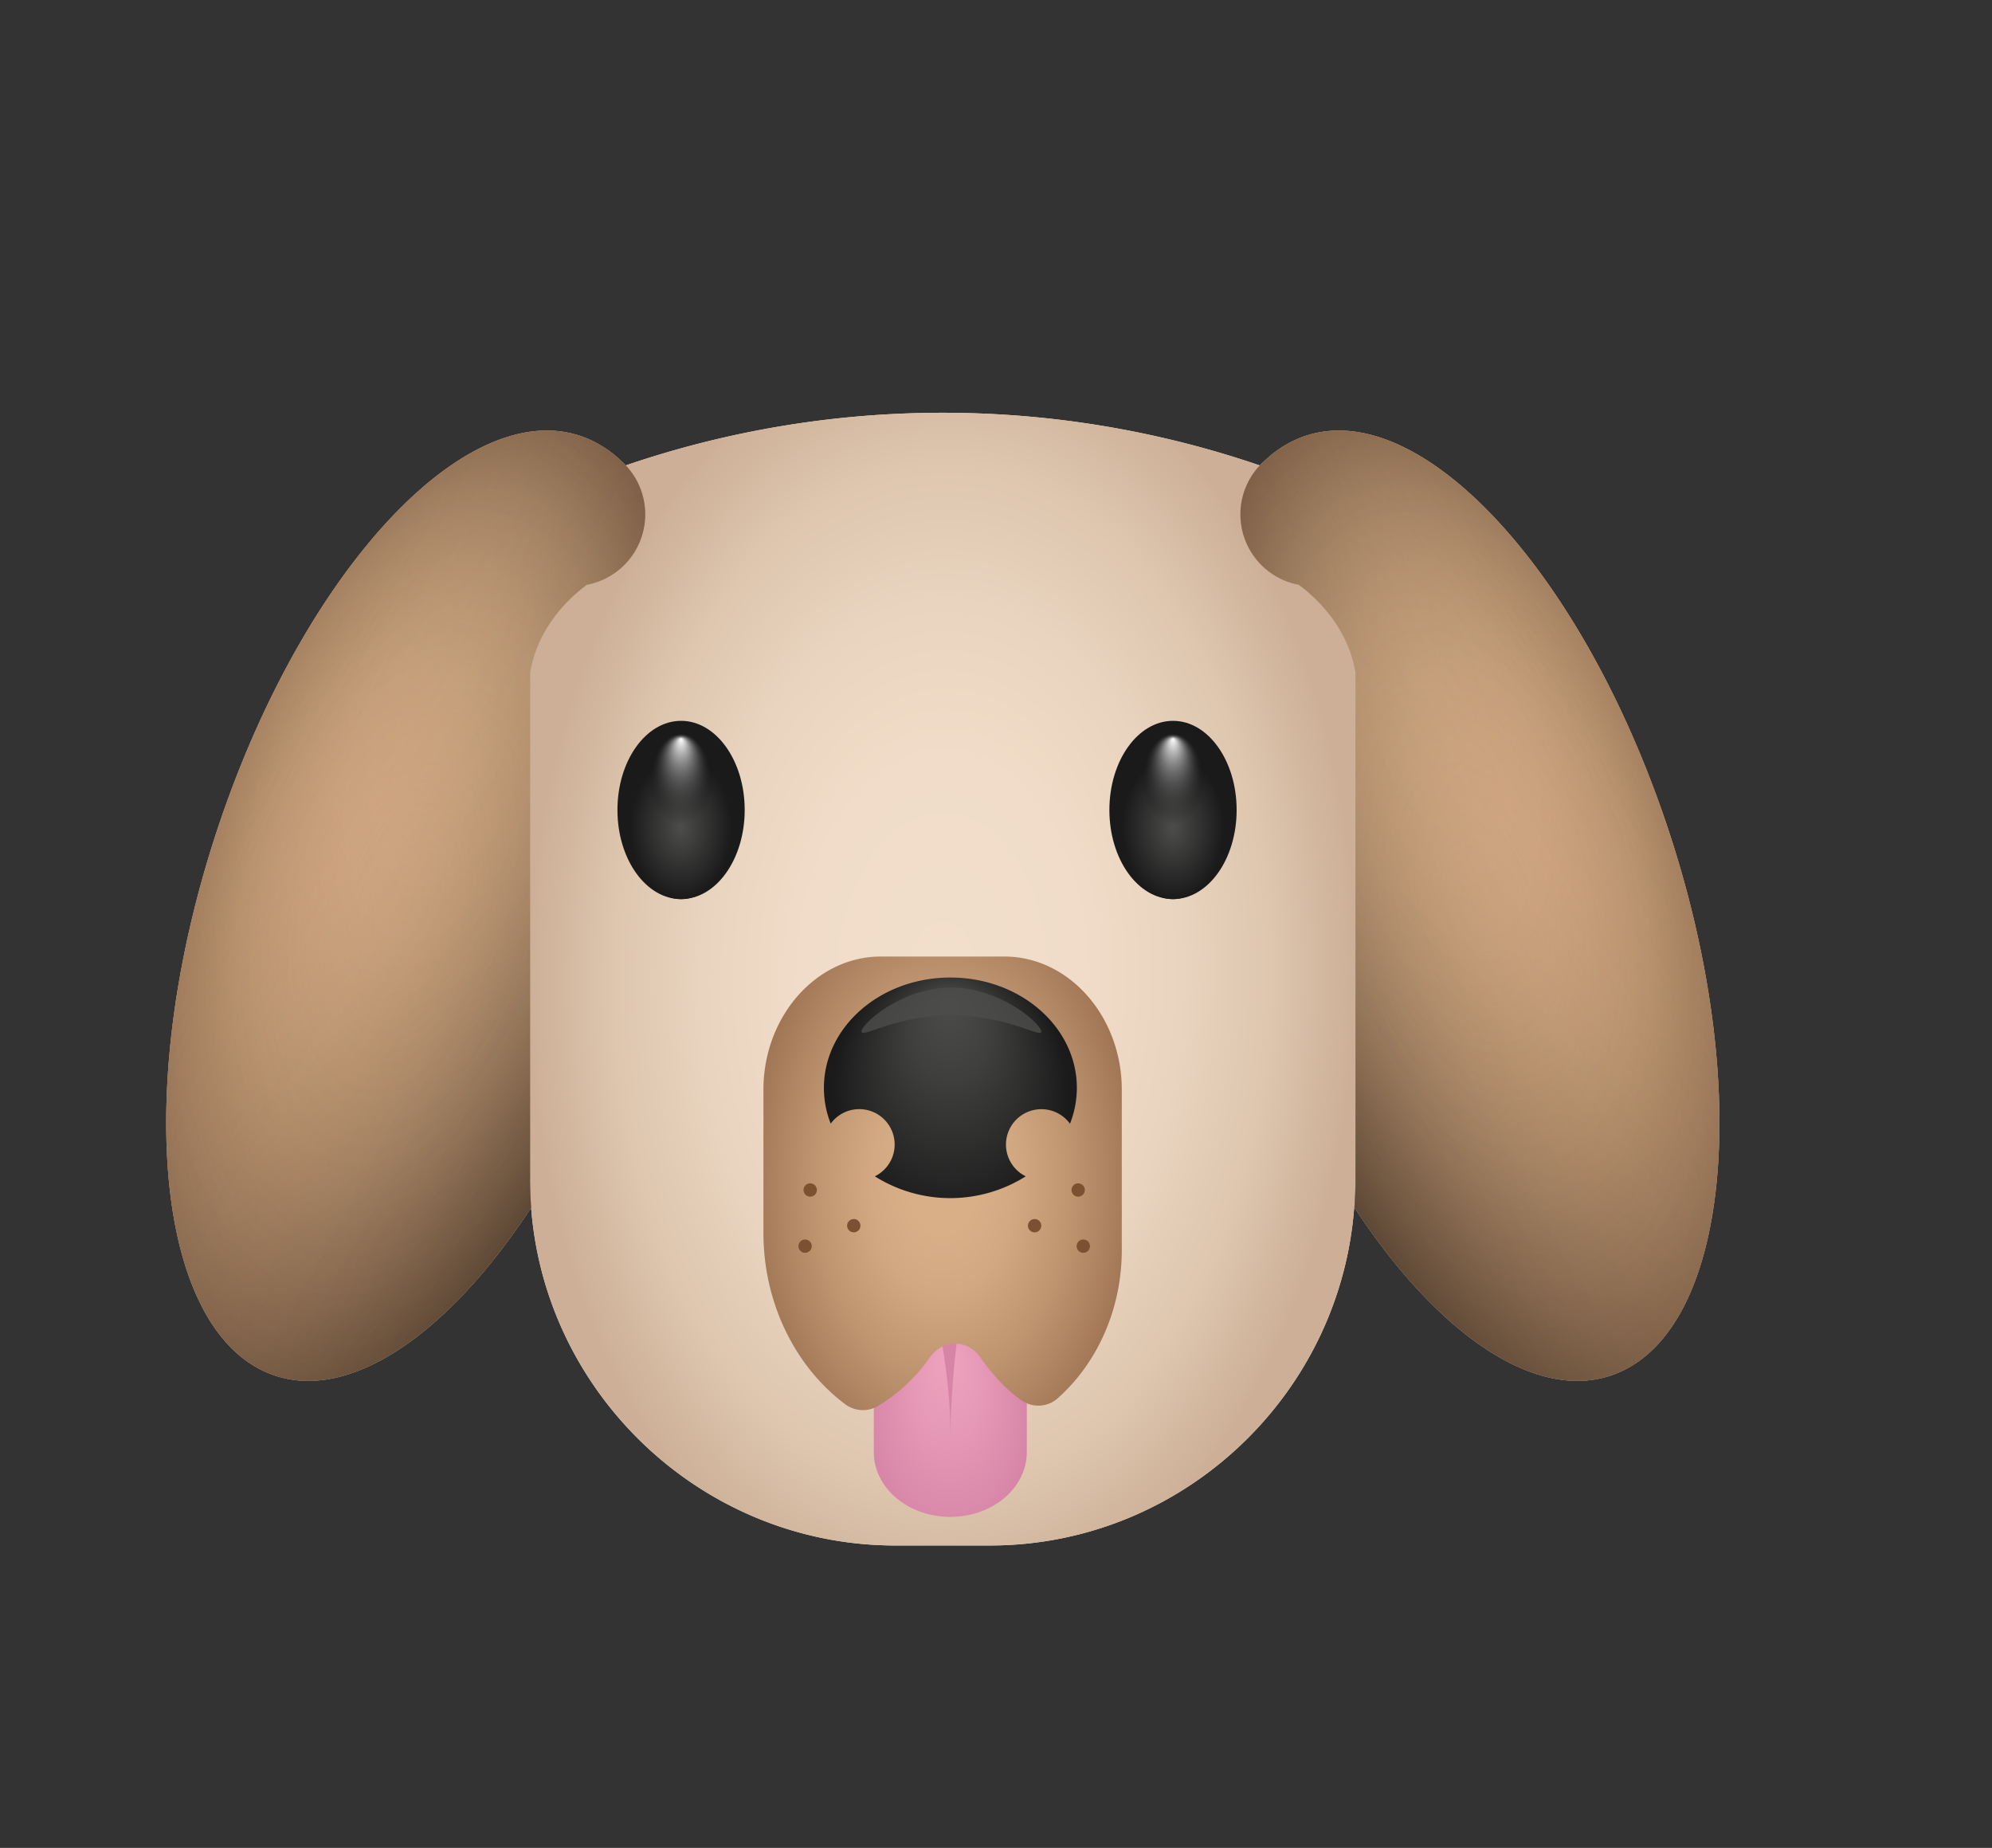 <svg xmlns="http://www.w3.org/2000/svg" xmlns:xlink="http://www.w3.org/1999/xlink" viewBox="0 0 847.52 786.12"><rect x="0" y="0" width="847.52" height="786.12" fill="#333333" stroke="none"/><defs><style>.cls-1{fill:#f2dfcb;}.cls-2{fill:url(#radial-gradient);}.cls-3{fill:#efa3be;}.cls-4{fill:url(#radial-gradient-2);}.cls-5{fill:#d685a6;}.cls-6{fill:url(#radial-gradient-3);}.cls-7{fill:url(#radial-gradient-4);}.cls-8{fill:#1a1a1a;}.cls-9{fill:url(#radial-gradient-5);}.cls-10{fill:url(#radial-gradient-6);}.cls-11{fill:url(#radial-gradient-7);}.cls-12{fill:url(#radial-gradient-8);}.cls-13{fill:#4c4c4b;opacity:0.8;}.cls-14{fill:#7c5131;}.cls-15{fill:#d8af87;}.cls-16{fill:url(#radial-gradient-9);}.cls-17{fill:url(#radial-gradient-10);}.cls-18{fill:url(#linear-gradient);}.cls-19{fill:url(#radial-gradient-11);}.cls-20{fill:url(#radial-gradient-12);}.cls-21{fill:url(#linear-gradient-2);}</style><radialGradient id="radial-gradient" cx="401.05" cy="416.53" r="175.8" gradientTransform="matrix(1, 0.01, -0.02, 1.56, 8.16, -238.47)" gradientUnits="userSpaceOnUse"><stop offset="0" stop-color="#f2dfcb"/><stop offset="0.34" stop-color="#f0dcc8"/><stop offset="0.58" stop-color="#e9d4bf"/><stop offset="0.79" stop-color="#dec6af"/><stop offset="0.98" stop-color="#ceb299"/><stop offset="1" stop-color="#ccaf96"/></radialGradient><radialGradient id="radial-gradient-2" cx="404.57" cy="601.52" fx="375.905" r="52.36" gradientTransform="matrix(0.01, 1, -0.68, 0.01, 808.79, 193.89)" gradientUnits="userSpaceOnUse"><stop offset="0" stop-color="#efa3be"/><stop offset="0.38" stop-color="#e79ab7"/><stop offset="0.97" stop-color="#d685a6"/></radialGradient><radialGradient id="radial-gradient-3" cx="401.05" cy="503.4" r="86.95" gradientTransform="translate(0 -273.39) scale(1 1.54)" gradientUnits="userSpaceOnUse"><stop offset="0.17" stop-color="#d8af87"/><stop offset="0.36" stop-color="#d1a881"/><stop offset="0.64" stop-color="#be946f"/><stop offset="0.97" stop-color="#9e7353"/><stop offset="1" stop-color="#9b7050"/></radialGradient><radialGradient id="radial-gradient-4" cx="404.32" cy="462.79" fy="428.885" r="50.49" gradientTransform="translate(0 -63.13) scale(1 1.14)" gradientUnits="userSpaceOnUse"><stop offset="0" stop-color="#4c4c4b"/><stop offset="0.34" stop-color="#3f3f3e"/><stop offset="0.96" stop-color="#1c1c1c"/><stop offset="1" stop-color="#1a1a1a"/></radialGradient><radialGradient id="radial-gradient-5" cx="289.77" cy="326.17" r="21.61" gradientTransform="translate(0 -104.63) scale(1 1.4)" gradientUnits="userSpaceOnUse"><stop offset="0.02" stop-color="#4c4c4b"/><stop offset="1" stop-color="#1a1a1a"/></radialGradient><radialGradient id="radial-gradient-6" cx="289.77" cy="311.34" fy="299.184" r="13.82" gradientTransform="translate(0 -104.63) scale(1 1.4)" gradientUnits="userSpaceOnUse"><stop offset="0" stop-color="#fff"/><stop offset="1" stop-opacity="0"/></radialGradient><radialGradient id="radial-gradient-7" cx="499.07" cy="326.17" r="21.61" xlink:href="#radial-gradient-5"/><radialGradient id="radial-gradient-8" cx="499.07" cy="311.34" r="13.82" xlink:href="#radial-gradient-6"/><radialGradient id="radial-gradient-9" cx="172.61" cy="385.3" fy="334.761" r="107.97" gradientTransform="matrix(0.97, 0.25, -0.52, 1.98, 205.84, -420.93)" gradientUnits="userSpaceOnUse"><stop offset="0" stop-color="#d8af87"/><stop offset="0.35" stop-color="#d5ab84"/><stop offset="0.66" stop-color="#cca179"/><stop offset="0.96" stop-color="#bd8e68"/><stop offset="1" stop-color="#ba8b65"/></radialGradient><radialGradient id="radial-gradient-10" cx="172.61" cy="385.3" r="160.07" gradientTransform="translate(174.99 -338.15) rotate(13.99) scale(1 1.82)" gradientUnits="userSpaceOnUse"><stop offset="0" stop-color="#d8af87" stop-opacity="0"/><stop offset="1" stop-opacity="0.6"/></radialGradient><linearGradient id="linear-gradient" x1="101.23" y1="340.56" x2="277.74" y2="438.46" gradientUnits="userSpaceOnUse"><stop offset="0" stop-color="#d8af87" stop-opacity="0"/><stop offset="1" stop-opacity="0.4"/></linearGradient><radialGradient id="radial-gradient-11" cx="376.61" cy="385.3" fy="334.761" r="107.97" gradientTransform="matrix(-0.97, 0.25, 0.52, 1.98, 793.74, -472.73)" xlink:href="#radial-gradient-9"/><radialGradient id="radial-gradient-12" cx="376.61" cy="385.3" r="160.07" gradientTransform="matrix(-0.97, 0.24, 0.44, 1.77, 825.22, -387.48)" xlink:href="#radial-gradient-10"/><linearGradient id="linear-gradient-2" x1="305.23" y1="340.56" x2="481.74" y2="438.46" gradientTransform="matrix(-1, 0, 0, 1, 1006.26, 0)" xlink:href="#linear-gradient"/></defs><title>doggy_EMOJI</title><g id="features"><path class="cls-1" d="M421.13,657.47H381c-85.5,0-155.46-70-155.46-155.46V228.89a25.39,25.39,0,0,1,25.32-25.31,417.17,417.17,0,0,1,300.45,0A25.9,25.9,0,0,1,569.16,211a25.23,25.23,0,0,1,7.43,17.87V502C576.59,587.51,506.63,657.47,421.13,657.47Z"/><path class="cls-2" d="M421.13,657.47H381c-85.5,0-155.46-70-155.46-155.46V228.89a25.39,25.39,0,0,1,25.32-25.31,417.17,417.17,0,0,1,300.45,0A25.9,25.9,0,0,1,569.16,211a25.23,25.23,0,0,1,7.43,17.87V502C576.59,587.51,506.63,657.47,421.13,657.47Z"/><path class="cls-3" d="M371.8,532.79v85c0,15.19,14.56,27.5,32.52,27.5s32.52-12.31,32.52-27.5v-85Z"/><path class="cls-4" d="M371.8,532.79v85c0,15.19,14.56,27.5,32.52,27.5s32.52-12.31,32.52-27.5v-85Z"/><path class="cls-5" d="M391.61,532.79s13.16,40.12,12.71,79.21c0,0,.52-74.44,17.44-79Z"/><path class="cls-6" d="M427.34,406.92H374.76c-27.47,0-49.95,25.52-49.95,56.7V524.4c0,30.29,13.77,57.09,34.54,72.79a12.6,12.6,0,0,0,14.34.85,72.35,72.35,0,0,0,21.9-20.53c5.54-7.92,16.11-7.87,21.62.07,4.49,6.48,10.32,13.21,17.46,18.17a12.41,12.41,0,0,0,15.61-1.15c16.42-14.7,27-37.46,27-62.9V463.62C477.29,432.44,454.82,406.92,427.34,406.92Z"/><path class="cls-7" d="M428,486.94a15.07,15.07,0,0,1,27.24-8.9,41.54,41.54,0,0,0,2.92-15.25c0-25.92-24.09-46.94-53.81-46.94s-53.81,21-53.81,46.94A41.33,41.33,0,0,0,353.43,478a15.06,15.06,0,1,1,18.78,22.42,60.23,60.23,0,0,0,64.21,0A15.05,15.05,0,0,1,428,486.94Z"/><ellipse class="cls-8" cx="289.77" cy="344.57" rx="27.07" ry="37.92"/><ellipse class="cls-9" cx="289.77" cy="352.23" rx="21.61" ry="30.26"/><ellipse class="cls-10" cx="289.77" cy="331.46" rx="13.82" ry="19.35"/><ellipse class="cls-8" cx="499.07" cy="344.57" rx="27.07" ry="37.92"/><ellipse class="cls-11" cx="499.07" cy="352.23" rx="21.61" ry="30.26"/><ellipse class="cls-12" cx="499.07" cy="331.46" rx="13.82" ry="19.35"/><path class="cls-13" d="M443,439.11c-1,2.08-15.15-7.2-38.36-7.14-23,0-37.08,9.25-38.07,7.14-1.15-2.44,16-18.72,37.56-19C426.3,419.9,444.16,436.67,443,439.11Z"/><circle class="cls-14" cx="344.71" cy="506.24" r="2.84"/><circle class="cls-14" cx="342.53" cy="530.13" r="2.84"/><circle class="cls-14" cx="363.24" cy="521.42" r="2.84"/><circle class="cls-14" cx="458.72" cy="506.24" r="2.84"/><circle class="cls-14" cx="460.9" cy="530.13" r="2.84"/><circle class="cls-14" cx="440.19" cy="521.42" r="2.84"/><path class="cls-15" d="M274.51,218.83A30.38,30.38,0,0,0,264.2,196a47.45,47.45,0,0,0-14.4-9.47c-48.62-20.2-118.43,52.41-155.93,162.19S65.38,563.87,114,584.07c33.13,13.76,76.09-15.56,112-70.36-.29-3.87-.45-7.77-.45-11.7V286.17c3.3-19.92,17.39-32.44,24.12-37.39A30.47,30.47,0,0,0,274.51,218.83Z"/><path class="cls-16" d="M274.51,218.83A30.38,30.38,0,0,0,264.2,196a47.45,47.45,0,0,0-14.4-9.47c-48.62-20.2-118.43,52.41-155.93,162.19S65.38,563.87,114,584.07c33.13,13.76,76.09-15.56,112-70.36-.29-3.87-.45-7.77-.45-11.7V286.17c3.3-19.92,17.39-32.44,24.12-37.39A30.47,30.47,0,0,0,274.51,218.83Z"/><path class="cls-17" d="M274.51,218.83A30.38,30.38,0,0,0,264.2,196a47.45,47.45,0,0,0-14.4-9.47c-48.62-20.2-118.43,52.41-155.93,162.19S65.38,563.87,114,584.07c33.13,13.76,76.09-15.56,112-70.36-.29-3.87-.45-7.77-.45-11.7V286.17c3.3-19.92,17.39-32.44,24.12-37.39A30.47,30.47,0,0,0,274.51,218.83Z"/><path class="cls-18" d="M274.51,218.83A30.38,30.38,0,0,0,264.2,196a47.45,47.45,0,0,0-14.4-9.47c-48.62-20.2-118.43,52.41-155.93,162.19S65.38,563.87,114,584.07c33.13,13.76,76.09-15.56,112-70.36-.29-3.87-.45-7.77-.45-11.7V286.17c3.3-19.92,17.39-32.44,24.12-37.39A30.47,30.47,0,0,0,274.51,218.83Z"/><path class="cls-15" d="M527.76,218.83A30.38,30.38,0,0,1,538.07,196a47.53,47.53,0,0,1,14.39-9.47c48.62-20.2,118.44,52.41,155.94,162.19s28.49,215.15-20.13,235.35c-33.12,13.76-76.08-15.56-112-70.36q.44-5.81.44-11.7V286.17c-3.29-19.92-17.39-32.44-24.12-37.39A30.47,30.47,0,0,1,527.76,218.83Z"/><path class="cls-19" d="M527.76,218.83A30.38,30.38,0,0,1,538.07,196a47.53,47.53,0,0,1,14.39-9.47c48.62-20.2,118.44,52.41,155.94,162.19s28.49,215.15-20.13,235.35c-33.12,13.76-76.08-15.56-112-70.36q.44-5.81.44-11.7V286.17c-3.29-19.92-17.39-32.44-24.12-37.39A30.47,30.47,0,0,1,527.76,218.83Z"/><path class="cls-20" d="M527.76,218.83A30.38,30.38,0,0,1,538.07,196a47.53,47.53,0,0,1,14.39-9.47c48.62-20.2,118.44,52.41,155.94,162.19s28.49,215.15-20.13,235.35c-33.12,13.76-76.08-15.56-112-70.36q.44-5.81.44-11.7V286.17c-3.29-19.92-17.39-32.44-24.12-37.39A30.47,30.47,0,0,1,527.76,218.83Z"/><path class="cls-21" d="M527.76,218.83A30.38,30.38,0,0,1,538.07,196a47.53,47.53,0,0,1,14.39-9.47c48.62-20.2,118.44,52.41,155.94,162.19s28.49,215.15-20.13,235.35c-33.12,13.76-76.08-15.56-112-70.36q.44-5.81.44-11.7V286.17c-3.29-19.92-17.39-32.44-24.12-37.39A30.47,30.47,0,0,1,527.76,218.83Z"/></g></svg>
